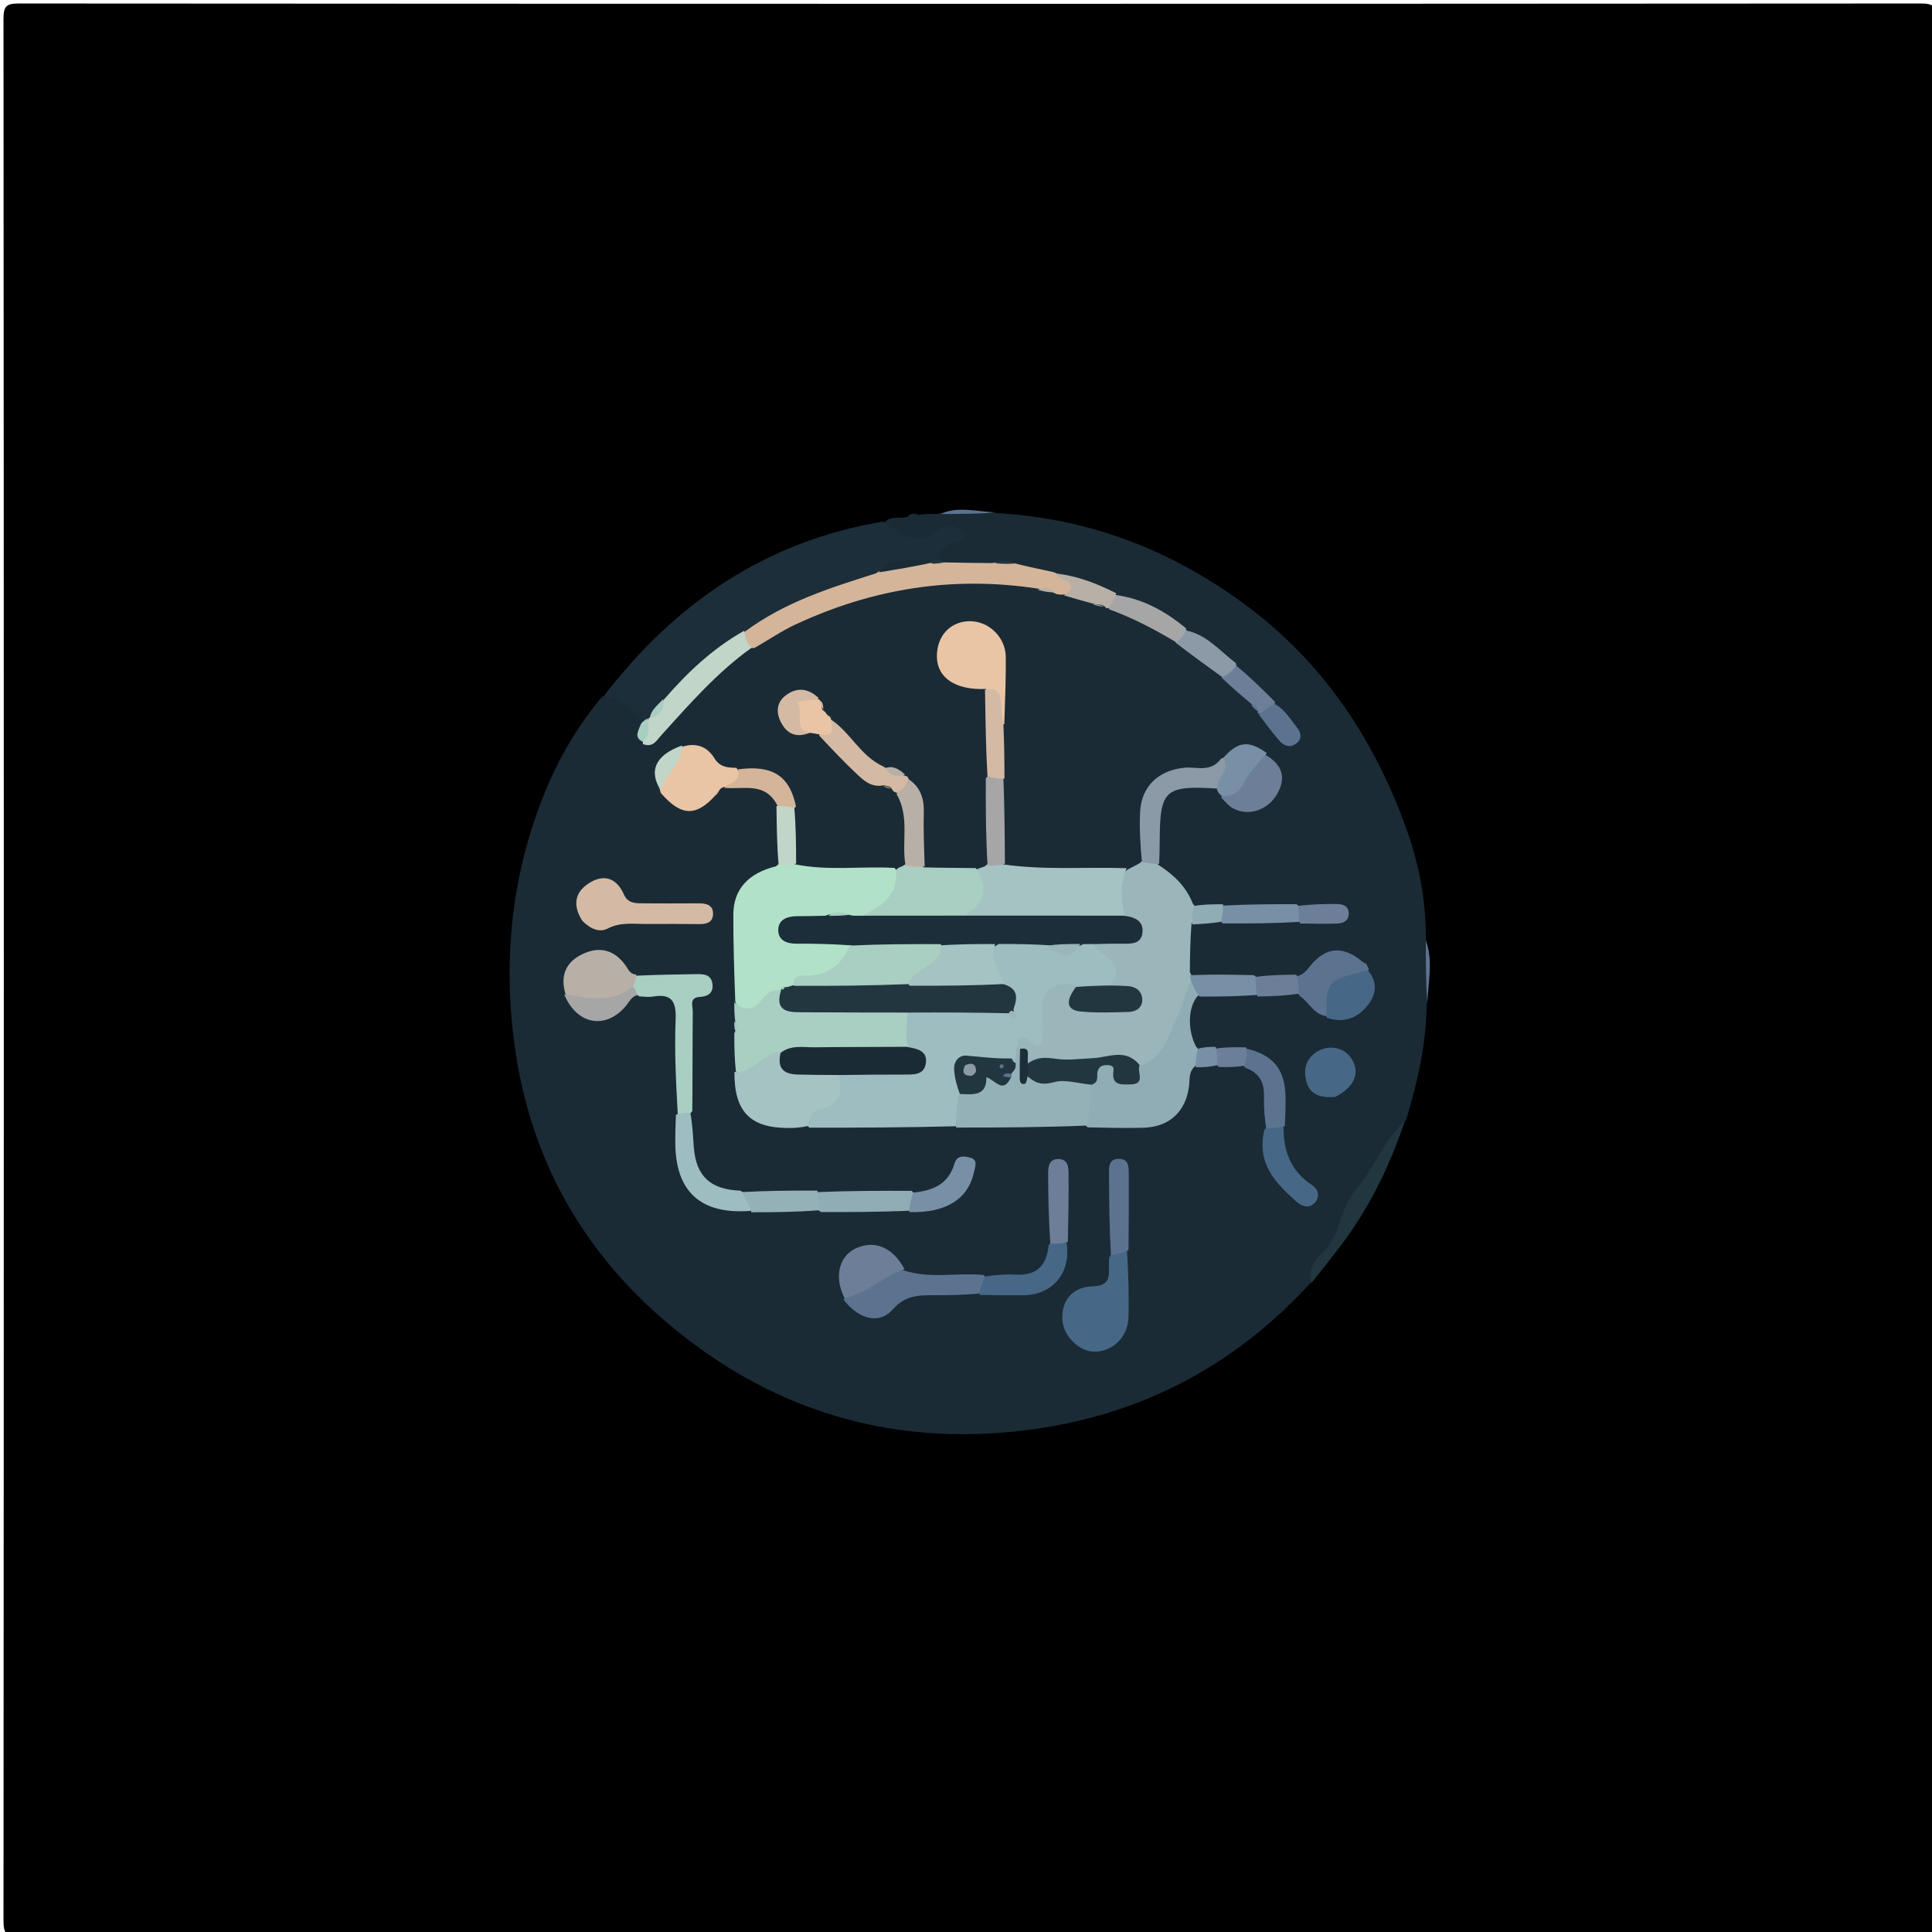 <svg version="1.1" id="Layer_1" xmlns="http://www.w3.org/2000/svg" xmlns:xlink="http://www.w3.org/1999/xlink" x="0px" y="0px"
	 width="100%" viewBox="0 0 500 500" enable-background="new 0 0 500 500" xml:space="preserve">
<path fill="#000000" opacity="1" stroke="none" 
	d="
M323,501 
	C216.667,501 110.833,500.979 5,501.095 
	C1.576,501.099 0.903,500.424 0.905,497 
	C1.014,333 1.014,169 0.905,5 
	C0.903,1.577 1.576,0.903 5,0.905 
	C169,1.014 333,1.014 497,0.905 
	C500.423,0.903 501.097,1.575 501.095,5 
	C500.986,169 500.986,333 501.095,497 
	C501.097,500.422 500.426,501.105 497,501.097 
	C439.167,500.961 381.333,501 323,501 
z"/>
<path fill="#1A2B36" opacity="1" stroke="none" 
	d="
M257.572,132.775 
	C281.693,134.078 302.734,142.192 321.844,156.18 
	C342.092,171.002 355.345,190.797 363.772,213.946 
	C367.03,222.897 369.041,232.398 369.001,242.567 
	C370.092,248.384 369.273,253.804 369.22,259.624 
	C369.149,270.101 366.915,279.751 363.966,289.673 
	C360.552,294.427 359.167,299.979 356.044,304.281 
	C351.075,311.127 348.756,319.572 342.662,325.631 
	C340.95,327.333 339.929,329.341 339.22,331.971 
	C319.402,353.597 295.203,366.233 266.465,370.015 
	C235.284,374.119 206.541,367.332 181.087,348.939 
	C153.735,329.173 137.076,302.609 132.926,268.643 
	C130.148,245.903 132.878,223.963 141.91,202.938 
	C145.372,194.88 149.956,187.356 155.815,180.3 
	C161.014,178.036 163.176,178.98 167.228,185.227 
	C167.613,186.617 167.172,187.785 168.196,188.825 
	C170.25,189.046 171.089,187.568 171.916,186.496 
	C176.351,180.75 181.726,175.944 186.858,170.875 
	C189.048,168.712 192.245,168.368 194.462,165.76 
	C212.14,153.891 231.637,149.374 252.205,148.7 
	C257.326,148.532 262.412,149.894 267.967,149.819 
	C269.917,149.941 271.26,150.734 273.079,151.216 
	C273.904,151.448 274.361,151.625 275.143,151.963 
	C277.608,153.347 280.007,153.437 282.725,153.736 
	C284.051,153.903 285.025,153.999 286.311,154.421 
	C286.867,154.691 287.075,154.823 287.558,155.198 
	C293.305,158.359 299.571,159.755 304.577,164.294 
	C308.932,167.173 313.147,169.649 316.947,173.286 
	C319.295,176.283 322.832,177.311 325.239,180.243 
	C325.956,180.978 326.312,181.559 326.903,182.39 
	C327.215,182.862 327.329,183.057 327.627,183.54 
	C329.044,185.325 330.124,186.955 331.87,188.751 
	C331.902,186.154 329.984,185.312 328.92,183.59 
	C326.089,179.594 321.819,177.47 319.058,173.405 
	C314.745,170.379 310.937,167.224 306.442,164.446 
	C300.924,160.501 295.014,158.074 288.815,155.415 
	C283.274,154.048 279.014,149.849 272.866,150.349 
	C269.552,149.399 266.439,149.468 263.122,148.566 
	C260.799,148.181 258.833,148.167 256.468,148.309 
	C252.727,148.364 249.379,148.492 245.629,148.049 
	C244.398,147.781 243.696,147.37 242.815,146.528 
	C240.763,143.806 241.532,141.641 243.228,139.604 
	C237.068,143.478 231.197,141.875 228.893,135.3 
	C230.326,133.537 232.142,134.159 234.144,133.91 
	C235.441,133.56 236.411,133.482 237.687,133.231 
	C239.376,133.016 240.765,133.012 242.571,133.006 
	C247.678,131.924 252.427,132.719 257.572,132.775 
z"/>
<path fill="#1C2E39" opacity="1" stroke="none" 
	d="
M166.272,187.181 
	C163.668,183.648 160.893,180.916 156.343,180.037 
	C174.604,156.312 197.895,140.094 228.536,134.982 
	C233.33,138.283 237.559,142.168 243.188,136.801 
	C244.579,135.475 246.671,135.937 248.36,136.819 
	C249.036,137.172 249.902,137.837 250.006,138.471 
	C250.226,139.812 248.931,139.847 247.999,140.054 
	C245.648,140.575 243.474,141.294 243.044,144.517 
	C242.806,145.342 242.503,145.725 241.737,146.141 
	C237.053,146.827 232.25,145.529 228.461,149.666 
	C223.391,152.206 218.316,153.713 213.292,155.385 
	C206.826,157.538 200.755,160.566 194.772,164.547 
	C189.386,167.493 184.66,170.858 180.718,174.998 
	C178.567,177.257 176.293,179.426 173.976,182.009 
	C172.279,183.19 170.553,183.803 169.574,185.824 
	C169.286,186.304 169.16,186.49 168.771,186.89 
	C167.891,187.458 167.242,187.578 166.272,187.181 
z"/>
<path fill="#22363F" opacity="1" stroke="none" 
	d="
M339.353,332.091 
	C338.647,329.112 339.669,326.535 342.098,324.359 
	C346.992,319.973 346.695,312.699 350.786,308.008 
	C355.587,302.502 357.877,295.316 363.562,290.166 
	C359.664,301.799 354.244,312.909 346.615,322.855 
	C344.3,325.873 341.957,328.869 339.353,332.091 
z"/>
<path fill="#5C7390" opacity="1" stroke="none" 
	d="
M369.389,259.845 
	C369.002,254.683 369.003,249.316 369.004,243.482 
	C370.964,248.478 369.584,254.096 369.389,259.845 
z"/>
<path fill="#5C7390" opacity="1" stroke="none" 
	d="
M257.788,132.61 
	C253.306,133.001 248.613,133.014 243.454,133.016 
	C247.755,130.931 252.709,132.399 257.788,132.61 
z"/>
<path fill="#1C2E39" opacity="1" stroke="none" 
	d="
M237.617,132.985 
	C237.078,133.311 236.169,133.601 234.886,133.893 
	C235.236,133.037 236.211,132.905 237.617,132.985 
z"/>
<path fill="#9EBDC0" opacity="1" stroke="none" 
	d="
M247.294,291.479 
	C234.623,291.793 222.271,291.856 209.455,291.843 
	C206.696,289.158 207.981,286.817 210.239,285.57 
	C213.461,283.79 214.993,281.194 216.002,277.573 
	C221.015,274.258 226.37,276.081 231.47,275.645 
	C234.526,275.384 235.983,274.69 233.627,271.256 
	C231.364,267.64 232.376,264.59 234.331,261.227 
	C239.002,258.72 243.695,259.87 248.247,259.609 
	C251.373,259.429 254.514,259.686 257.984,259.485 
	C258.507,259.34 258.694,259.258 259.082,258.99 
	C260.099,257.411 258.518,256.586 258.338,255.039 
	C254.575,251.163 254.198,247.36 257.522,242.956 
	C261.547,241.068 265.402,241.706 269.635,241.949 
	C270.849,242.217 271.607,242.57 272.072,243.243 
	C274.597,246.893 277,246.029 279.735,242.911 
	C280.883,242.43 281.693,242.409 282.904,242.742 
	C284.327,243.461 284.699,244.678 285.683,245.303 
	C292.451,249.602 292.449,249.604 287.754,255.879 
	C284.935,257.803 282.192,257.014 279.126,256.82 
	C274.819,255.725 272.826,256.898 272.335,260.729 
	C272.085,262.676 272.37,264.665 272.235,266.632 
	C271.904,271.469 270.878,272.433 265.62,272.765 
	C264.835,273.28 264.436,273.759 263.855,274.53 
	C263.425,274.897 263.232,275.019 262.71,275.248 
	C258.895,274.652 255.498,277.492 251.731,275.084 
	C250.061,274.017 248.591,276.455 248.908,278.473 
	C249.156,280.05 249.928,281.548 249.801,283.588 
	C250.276,286.742 249.773,289.24 247.294,291.479 
z"/>
<path fill="#9AB6BB" opacity="1" stroke="none" 
	d="
M287.1,255.3 
	C292.174,249.198 285.449,247.958 283.1,244.711 
	C283.493,241.357 286.031,241.824 288.009,241.717 
	C291.839,241.511 291.614,239.888 289.637,237.095 
	C286.917,229.907 287.121,228.725 291.748,225.099 
	C292.99,224.382 293.943,223.997 295.038,223.327 
	C296.706,221.661 298.096,221.87 299.636,223.713 
	C303.724,226.378 306.91,229.296 308.708,233.891 
	C310.421,235.725 310.017,237.198 308.364,238.936 
	C308.041,243.235 307.963,247.183 307.933,251.592 
	C308.351,252.443 308.651,252.88 308.948,253.759 
	C307.864,257.88 306.837,261.632 305.876,265.416 
	C304.547,270.652 302.263,275.689 295.924,277.494 
	C292.585,277.143 290.034,275.516 287.122,274.834 
	C284.079,274.121 282.275,276.307 279.588,276.264 
	C275.343,276.197 271.077,275.829 266.479,276.002 
	C264.599,275.272 264.625,273.767 264.069,272.208 
	C263.742,271.769 263.596,271.606 263.218,271.21 
	C263.336,268.664 264.38,267.252 266.438,269.414 
	C269.354,272.477 269.61,269.904 269.845,267.902 
	C270.073,265.963 269.89,263.958 269.737,261.994 
	C269.309,256.521 272.582,253.655 278.415,254.941 
	C280.839,260.059 283.999,260.955 290.824,258.617 
	C290.357,256.713 287.843,257.286 287.1,255.3 
z"/>
<path fill="#B1E2C8" opacity="1" stroke="none" 
	d="
M205.637,223.661 
	C214.34,225.448 222.746,224.119 231.523,224.621 
	C234.815,228.384 234.151,232.468 230.041,235.035 
	C227.943,236.346 225.736,237.505 223.182,238.863 
	C222.237,239.049 221.697,239.101 220.774,239.147 
	C218.485,239.162 216.576,239.056 214.321,239.244 
	C211.588,239.609 209.035,238.772 206.312,240.488 
	C210.93,242.993 216.081,240.253 220.477,243.119 
	C221.858,247.866 220.673,250.296 216.387,252.36 
	C213.261,253.866 209.853,254.441 206.232,255.562 
	C205.466,255.924 205.007,256.03 204.224,256.022 
	C203.533,255.983 203.096,255.553 202.638,256.396 
	C202.34,256.813 202.188,256.97 201.733,257.3 
	C199.834,257.965 199.366,259.446 198.473,260.627 
	C195.928,263.992 192.706,263.557 190.296,259.359 
	C190.008,251.553 189.765,244.108 189.786,236.664 
	C189.805,230.173 193.658,225.949 200.825,224.204 
	C202.357,222.739 203.734,222.481 205.637,223.661 
z"/>
<path fill="#A9CEC2" opacity="1" stroke="none" 
	d="
M190.054,259.41 
	C192.755,261.753 195.159,261.545 197.36,258.479 
	C198.355,257.094 199.613,256.163 201.775,256.165 
	C204.748,258.893 207.972,259.7 211.661,259.626 
	C217.32,259.513 222.987,259.503 228.647,259.665 
	C230.76,259.726 233.052,259.414 234.826,261.737 
	C234.959,264.793 234.073,267.455 234.955,270.49 
	C233.627,273.746 230.875,273.221 228.52,273.325 
	C220.462,273.679 212.385,273.074 203.89,273.796 
	C201.258,273.741 199.81,274.996 198.271,276.364 
	C196.104,278.288 193.684,279.886 190.442,277.296 
	C190.09,273.957 190.033,270.922 190.043,267.436 
	C190.669,266.233 190.475,265.38 190.269,264.277 
	C190.059,262.612 190.015,261.217 190.054,259.41 
z"/>
<path fill="#D5B59A" opacity="1" stroke="none" 
	d="
M192.74,163.502 
	C203.036,155.821 214.718,152.18 226.707,148.379 
	C230.87,145.371 235.576,146.099 240.296,145.21 
	C241.8,145.606 242.923,145.461 244.45,145.546 
	C248.643,145.643 252.42,145.704 256.667,145.721 
	C258.836,145.366 260.545,145.51 262.611,145.796 
	C266.077,146.671 269.186,147.311 272.676,148.069 
	C274.241,148.746 275.446,149.257 276.636,149.803 
	C277.746,150.314 278.758,150.859 278.474,152.289 
	C278.186,153.735 277.045,153.892 275.439,153.869 
	C274.596,153.914 274.131,153.889 273.345,153.725 
	C271.762,152.813 270.313,152.601 268.585,152.335 
	C246.45,148.945 225.656,152.377 205.769,161.663 
	C202.184,163.336 198.896,165.646 195.133,167.747 
	C192.284,167.502 191.529,166.172 192.74,163.502 
z"/>
<path fill="#90ACB4" opacity="1" stroke="none" 
	d="
M294.795,276.051 
	C300.833,273.943 302.203,268.515 304.406,263.839 
	C305.796,260.89 306.634,257.681 307.947,254.299 
	C310.404,254.032 310.776,255.381 310.211,257.527 
	C307.517,260.044 307.139,266.479 309.586,270.937 
	C311.364,272.67 311.098,274.139 309.353,275.834 
	C307.594,277.404 307.938,279.151 307.758,280.784 
	C307.006,287.601 302.741,291.659 295.912,291.86 
	C291.253,291.996 286.585,291.855 281.458,291.761 
	C278.361,288.724 279.876,285.443 280.366,281.885 
	C280.673,280.349 281.401,279.404 281.861,278.341 
	C283.566,274.397 285.649,273.393 289.077,275.727 
	C291.114,277.114 292.585,277.081 294.795,276.051 
z"/>
<path fill="#A6C3C3" opacity="1" stroke="none" 
	d="
M291.571,224.686 
	C290.048,228.394 289.894,232.193 290.982,236.508 
	C289.984,239.165 287.871,239.23 285.918,239.256 
	C274.672,239.409 263.422,239.787 251.755,238.942 
	C249.302,237.965 248.172,236.015 249.5,234.486 
	C251.928,231.691 251.299,228.262 252.69,225.011 
	C253.496,224.659 253.992,224.537 254.833,224.242 
	C256.387,222.771 257.762,222.536 259.676,223.706 
	C270.373,225.249 280.751,224.33 291.571,224.686 
z"/>
<path fill="#95B1B8" opacity="1" stroke="none" 
	d="
M282.281,280.433 
	C281.818,284.132 282.425,287.61 281.094,291.302 
	C269.965,291.753 258.934,291.822 247.44,291.81 
	C247.307,289.134 247.637,286.538 247.977,283.55 
	C251.608,281.451 253.622,276.503 259.02,277.708 
	C259.466,277.505 259.635,277.408 260.035,277.138 
	C260.849,276.464 261.396,275.93 261.982,275.045 
	C262.297,274.683 262.427,274.542 262.743,274.181 
	C262.941,273.216 262.952,272.47 262.975,271.351 
	C263.167,270.985 263.347,270.992 263.797,271.014 
	C265.917,272.45 263.781,275.87 267.211,276.785 
	C271.407,278.641 275.637,276.747 279.597,278.11 
	C280.851,278.542 282.286,278.298 282.281,280.433 
z"/>
<path fill="#A6C3C3" opacity="1" stroke="none" 
	d="
M190.072,277.415 
	C194.995,277.887 197.197,272.722 201.746,272.069 
	C204.904,274.581 208.094,275.91 211.95,275.731 
	C213.704,275.649 215.633,275.702 216.88,277.915 
	C218.315,282.771 217.334,285.863 212.259,287.026 
	C210.467,287.437 209.307,289.066 209.027,291.417 
	C207.346,291.822 205.701,291.924 204.056,291.925 
	C194.178,291.928 189.985,287.715 190.072,277.415 
z"/>
<path fill="#A9CEC2" opacity="1" stroke="none" 
	d="
M252.561,224.663 
	C255.709,229.472 255.109,233.379 250.137,236.589 
	C249.386,238.214 248.307,238.935 246.901,239.035 
	C239.323,239.57 231.742,239.808 224.178,238.842 
	C223.53,238.759 223.003,238.264 222.259,237.361 
	C227.478,234.978 232.28,232.444 231.944,225.095 
	C232.39,224.58 232.847,224.425 233.642,224.132 
	C235.626,222.604 237.153,223.107 239.028,224.47 
	C243.653,224.618 247.887,224.581 252.561,224.663 
z"/>
<path fill="#476786" opacity="1" stroke="none" 
	d="
M291.674,323.73 
	C292.032,329.633 292.188,335.291 292.051,340.943 
	C291.929,346.029 287.886,349.891 283.144,349.805 
	C279.251,349.734 275.265,345.817 274.958,341.76 
	C274.577,336.739 277.406,333.061 282.803,332.903 
	C288.594,332.734 286.494,328.658 287.11,325.368 
	C288.232,323.492 289.442,322.488 291.674,323.73 
z"/>
<path fill="#EAC5A5" opacity="1" stroke="none" 
	d="
M255.161,178.302 
	C247.409,178.637 242.584,175.519 242.469,170.041 
	C242.359,164.752 245.777,160.922 250.744,160.768 
	C255.76,160.614 260.249,164.818 260.295,170.043 
	C260.345,175.683 260.097,181.326 259.911,187.422 
	C256.952,187.927 257.075,185.819 257.01,183.88 
	C256.947,181.965 257.311,179.939 255.161,178.302 
z"/>
<path fill="#D4BAA4" opacity="1" stroke="none" 
	d="
M150.669,238.265 
	C147.932,233.889 148.998,230.523 152.913,228.273 
	C156.716,226.088 159.761,227.639 161.423,231.397 
	C162.506,233.846 164.408,233.749 166.353,233.775 
	C171.177,233.84 176.001,233.795 180.825,233.782 
	C182.839,233.777 184.659,234.224 184.531,236.679 
	C184.421,238.799 182.743,239.178 180.911,239.16 
	C176.42,239.115 171.928,239.083 167.437,239.125 
	C164.013,239.157 160.616,238.557 157.241,240.316 
	C155.101,241.431 152.701,240.358 150.669,238.265 
z"/>
<path fill="#A9CEC2" opacity="1" stroke="none" 
	d="
M175.402,288.291 
	C174.938,279.949 174.52,271.865 174.855,263.813 
	C175.053,259.056 173.728,257.078 168.907,257.921 
	C167.949,258.088 166.934,257.936 165.497,257.878 
	C164.332,257.213 163.639,256.58 163.121,255.378 
	C163.04,253.981 163.551,253.237 164.722,252.511 
	C169.969,252.247 174.923,252.204 179.876,252.109 
	C181.948,252.069 184.087,252.044 184.391,254.724 
	C184.65,257.004 183.212,257.886 181.042,258.014 
	C178.304,258.176 179.302,260.404 179.288,261.803 
	C179.203,270.227 179.255,278.653 179.163,287.538 
	C178.108,289.032 176.987,289.096 175.402,288.291 
z"/>
<path fill="#EAC5A5" opacity="1" stroke="none" 
	d="
M176.597,193.242 
	C180.37,192.076 183.129,193.377 184.875,196.213 
	C186.244,198.437 188.037,198.7 190.577,198.707 
	C193.079,202.215 192.817,202.595 187.319,203.685 
	C186.953,203.828 186.786,203.951 186.694,203.903 
	C186.237,204.424 185.748,204.902 185.215,205.766 
	C180.136,211.413 176.307,211.29 171.041,205.253 
	C168.999,199.357 173.602,196.854 176.597,193.242 
z"/>
<path fill="#5C7390" opacity="1" stroke="none" 
	d="
M233.759,328.746 
	C240.678,331.039 247.436,329.295 254.527,329.973 
	C256.614,332.169 255.152,333.359 253.293,334.789 
	C249.37,335.115 245.731,335.214 242.093,335.201 
	C237.98,335.186 234.322,335.103 231.012,338.911 
	C227.574,342.868 222.122,341.413 218.299,336.298 
	C222.322,331.567 226.441,327.191 233.759,328.746 
z"/>
<path fill="#C1D5C8" opacity="1" stroke="none" 
	d="
M192.625,163.218 
	C192.914,164.727 192.959,166.266 194.571,167.596 
	C185.586,173.991 178.401,182.27 171.045,190.383 
	C169.92,191.624 168.971,193.588 166.363,192.548 
	C166.483,190.37 166.572,188.375 167.706,186.219 
	C167.871,185.831 167.901,185.905 167.863,185.894 
	C169.487,184.718 170.862,183.31 171.779,181.091 
	C177.908,174.019 184.408,167.844 192.625,163.218 
z"/>
<path fill="#8B9AA6" opacity="1" stroke="none" 
	d="
M299.984,223.562 
	C298.557,223.711 297.213,223.398 295.524,223.063 
	C295.122,218.728 294.848,214.404 295.06,210.104 
	C295.39,203.434 299.887,199.334 306.556,198.683 
	C309.662,198.38 313.319,200.017 316.026,196.326 
	C319.105,195.221 319.2,197.253 319.189,199.016 
	C319.175,201.332 317.861,202.965 315.387,204.105 
	C301.406,203.224 300.202,204.317 300.131,217.615 
	C300.121,219.444 300.089,221.273 299.984,223.562 
z"/>
<path fill="#B8B0A7" opacity="1" stroke="none" 
	d="
M164.664,252.216 
	C164.741,253.062 164.465,253.813 164.061,254.838 
	C160.449,261.845 153.931,262.789 146.359,257.302 
	C144.756,251.931 146.898,248.486 151.434,246.618 
	C155.888,244.783 159.532,246.304 162.179,250.266 
	C162.725,251.083 163.095,252.083 164.664,252.216 
z"/>
<path fill="#9EBDC0" opacity="1" stroke="none" 
	d="
M174.934,288.473 
	C176.112,288.01 177.186,288.001 178.661,287.995 
	C179.226,290.98 179.331,293.965 179.561,296.941 
	C180.131,304.334 183.835,307.87 191.561,308.14 
	C193.695,309.385 195.87,310.327 194.256,313.371 
	C181.342,314.375 174.876,308.414 174.766,295.912 
	C174.745,293.584 174.806,291.255 174.934,288.473 
z"/>
<path fill="#6D7F98" opacity="1" stroke="none" 
	d="
M234.094,328.473 
	C228.642,330.269 224.51,334.623 218.585,335.959 
	C215.79,330.566 217.134,325.139 221.395,323.116 
	C226.232,320.819 231.05,322.726 234.094,328.473 
z"/>
<path fill="#476786" opacity="1" stroke="none" 
	d="
M253.473,335.123 
	C253.626,333.603 254.244,332.141 254.928,330.345 
	C257.605,329.953 260.226,329.729 262.827,329.873 
	C268.044,330.16 270.854,327.843 271.379,322.239 
	C272.711,320.282 274.155,320.217 276.014,321.521 
	C277.305,329.38 272.42,335.139 264.892,335.202 
	C261.241,335.233 257.589,335.19 253.473,335.123 
z"/>
<path fill="#476786" opacity="1" stroke="none" 
	d="
M345.562,283.882 
	C341.929,284.167 339.063,283.432 338.101,279.942 
	C337.312,277.081 337.79,274.324 340.47,272.413 
	C343.523,270.235 347.732,270.902 349.698,273.87 
	C352.091,277.482 350.652,281.299 345.562,283.882 
z"/>
<path fill="#5C7390" opacity="1" stroke="none" 
	d="
M335.618,252.661 
	C337.819,252.083 338.548,250.514 339.638,249.319 
	C343.597,244.982 347.785,244.836 352.707,248.97 
	C353.181,249.279 353.345,249.394 353.691,249.747 
	C353.957,250.137 354.041,250.289 354.221,250.682 
	C354.049,251.691 353.888,252.872 353.213,253.016 
	C347.788,254.172 345.623,258.389 343.318,262.991 
	C339.912,262.537 338.91,259.452 336.374,257.749 
	C335.211,256.187 334.305,254.773 335.618,252.661 
z"/>
<path fill="#90ACB4" opacity="1" stroke="none" 
	d="
M235.316,313.351 
	C227.585,313.654 220.25,313.711 212.453,313.682 
	C210.253,312.213 210.149,310.609 211.67,308.51 
	C219.833,308.175 227.673,308.158 235.95,308.189 
	C237.728,310.075 237.513,311.699 235.316,313.351 
z"/>
<path fill="#476786" opacity="1" stroke="none" 
	d="
M332.171,291.565 
	C332.146,298.126 334.165,303.179 339.576,306.708 
	C341.101,307.703 341.658,309.559 340.432,311.078 
	C339.013,312.836 337.106,312.391 335.59,311.046 
	C330.149,306.216 325.114,301.153 327.233,292.386 
	C328.637,290.373 330.165,290.124 332.171,291.565 
z"/>
<path fill="#476786" opacity="1" stroke="none" 
	d="
M343.285,263.358 
	C343.143,253.977 343.323,253.774 353.932,251.071 
	C356.606,254.036 356.208,257.284 354.05,260.054 
	C351.466,263.372 347.947,264.975 343.285,263.358 
z"/>
<path fill="#6D7F98" opacity="1" stroke="none" 
	d="
M276.357,321.384 
	C274.907,321.857 273.543,321.881 271.836,321.877 
	C271.407,315.869 271.28,309.89 271.26,303.911 
	C271.253,302.071 271.374,299.933 273.938,299.957 
	C276.529,299.981 276.525,302.22 276.542,303.992 
	C276.595,309.638 276.489,315.286 276.357,321.384 
z"/>
<path fill="#6D7F98" opacity="1" stroke="none" 
	d="
M327.508,195.367 
	C331.984,197.934 332.879,201.391 330.527,205.471 
	C328.099,209.683 323.214,211.352 319.134,209.21 
	C318.016,208.624 317.153,207.55 316.037,206.369 
	C317.678,203.077 320.205,200.686 322.082,197.768 
	C323.043,196.272 324.76,194.691 327.508,195.367 
z"/>
<path fill="#7890A5" opacity="1" stroke="none" 
	d="
M235.343,313.699 
	C235.349,312.073 235.778,310.549 236.297,308.63 
	C241.45,308.173 245.437,306.464 247,301.172 
	C247.68,298.872 249.493,299.198 251.027,299.582 
	C253.18,300.123 252.371,301.922 252.079,303.286 
	C250.58,310.3 244.884,313.944 235.343,313.699 
z"/>
<path fill="#D4BAA4" opacity="1" stroke="none" 
	d="
M214.766,186.036 
	C220.081,189.388 222.526,195.582 228.611,198.373 
	C230.404,199.577 232.116,200.093 234.115,200.754 
	C234.445,200.808 234.783,200.911 234.883,201.057 
	C236.459,203.814 235.353,205.012 232.288,205.215 
	C231.576,205.036 231.316,204.918 230.994,204.524 
	C230.609,203.444 229.751,203.517 228.717,203.237 
	C225.386,203.873 223.484,201.94 221.662,200.236 
	C218.385,197.17 215.311,193.886 212.024,190.382 
	C212.06,188.321 213.044,187.105 214.766,186.036 
z"/>
<path fill="#5C7390" opacity="1" stroke="none" 
	d="
M332.522,291.46 
	C330.977,291.923 329.513,291.943 327.68,291.949 
	C327.239,289.173 327.061,286.41 327.12,283.653 
	C327.195,280.176 325.999,277.64 322.224,276.322 
	C321.012,274.551 320.918,273.047 322.673,271.419 
	C329.176,272.936 332.208,276.426 332.632,282.618 
	C332.822,285.404 332.625,288.216 332.522,291.46 
z"/>
<path fill="#5C7390" opacity="1" stroke="none" 
	d="
M292.054,323.513 
	C290.622,324.249 289.241,324.521 287.516,324.861 
	C287.115,317.976 287.041,311.023 287.011,304.07 
	C287.003,302.262 286.797,300.028 289.358,299.91 
	C292.292,299.775 292.119,302.209 292.129,304.175 
	C292.161,310.466 292.118,316.758 292.054,323.513 
z"/>
<path fill="#A7A6A6" opacity="1" stroke="none" 
	d="
M260.068,223.521 
	C258.688,224.011 257.338,224.033 255.582,224.062 
	C255.133,216.668 255.089,209.268 255.129,201.401 
	C256.739,199.564 258.167,199.585 259.691,201.594 
	C259.966,208.988 260.031,216.021 260.068,223.521 
z"/>
<path fill="#B8B0A7" opacity="1" stroke="none" 
	d="
M232,205.436 
	C233.249,204.345 234.667,203.663 234.929,201.527 
	C237.977,203.413 239.167,206.37 239.074,210.083 
	C238.959,214.651 239.14,219.227 239.306,224.227 
	C237.865,224.485 236.311,224.315 234.368,224.07 
	C233.205,217.947 235.571,211.579 232,205.436 
z"/>
<path fill="#95B1B8" opacity="1" stroke="none" 
	d="
M211.529,308.127 
	C211.991,309.736 211.989,311.281 211.989,313.211 
	C206.293,313.669 200.595,313.743 194.434,313.73 
	C194.031,311.79 192.778,310.428 192.074,308.513 
	C198.345,308.154 204.705,308.108 211.529,308.127 
z"/>
<path fill="#D4BAA4" opacity="1" stroke="none" 
	d="
M259.952,201.495 
	C258.569,201.624 257.238,201.293 255.56,200.948 
	C255.133,193.616 255.052,186.296 254.919,178.514 
	C257.678,177.809 259.065,179.018 259.066,181.921 
	C259.066,183.673 259.355,185.426 259.68,187.527 
	C259.897,192.263 259.95,196.649 259.952,201.495 
z"/>
<path fill="#A7A6A6" opacity="1" stroke="none" 
	d="
M288.657,153.961 
	C295.76,154.952 301.479,158.108 306.89,162.559 
	C307.639,164.926 307.112,166.273 304.366,166.205 
	C298.683,162.795 293.207,159.953 287.069,157.69 
	C286.131,155.877 286.863,154.834 288.657,153.961 
z"/>
<path fill="#D5B59A" opacity="1" stroke="none" 
	d="
M187.404,203.891 
	C188.518,202.52 191.715,202.737 191.02,199.102 
	C199.891,197.923 204.37,200.748 206.003,208.745 
	C204.349,210.413 202.853,210.462 201.201,208.488 
	C198.023,202.238 192.526,204.379 187.404,203.891 
z"/>
<path fill="#7890A5" opacity="1" stroke="none" 
	d="
M327.866,194.908 
	C325.618,197.592 323.211,199.807 321.736,202.815 
	C320.729,204.867 319.104,206.127 316.285,206.024 
	C315.607,205.597 315.313,205.157 314.981,204.45 
	C314.562,201.331 318.716,199.539 316.536,196.18 
	C320.397,191.848 323.13,191.502 327.866,194.908 
z"/>
<path fill="#7890A5" opacity="1" stroke="none" 
	d="
M336.284,238.575 
	C329.619,238.973 323.253,239.02 316.423,238.979 
	C314.636,237.336 314.824,235.922 316.658,234.358 
	C322.996,234.037 329.028,233.991 335.525,233.997 
	C337.188,235.3 337.501,236.676 336.284,238.575 
z"/>
<path fill="#7890A5" opacity="1" stroke="none" 
	d="
M310.422,257.91 
	C309.494,256.712 309.029,255.589 308.369,254.238 
	C308.11,253.576 308.046,253.143 307.982,252.381 
	C313.325,252.139 318.669,252.225 324.471,252.375 
	C326.731,253.79 326.798,255.392 325.291,257.491 
	C320.272,257.866 315.579,257.926 310.422,257.91 
z"/>
<path fill="#A7A6A6" opacity="1" stroke="none" 
	d="
M146.021,257.358 
	C151.969,258.028 157.96,260.018 163.674,255.333 
	C164.277,255.814 164.623,256.518 165.008,257.523 
	C163.514,257.868 162.981,259.066 162.159,260.099 
	C157.032,266.543 149.335,265.383 146.021,257.358 
z"/>
<path fill="#8B9AA6" opacity="1" stroke="none" 
	d="
M304.17,166.269 
	C305.339,165.604 306.173,164.658 306.91,163.153 
	C312.256,164.221 315.593,168.351 319.864,171.637 
	C320.442,174.535 319.301,175.688 316.316,175.231 
	C312.079,172.198 308.215,169.375 304.17,166.269 
z"/>
<path fill="#C1D5C8" opacity="1" stroke="none" 
	d="
M200.95,208.613 
	C202.349,208.454 203.774,208.746 205.567,209.084 
	C205.98,213.764 206.027,218.396 206.035,223.487 
	C204.642,223.957 203.287,223.969 201.526,223.977 
	C201.072,219.004 201.024,214.034 200.95,208.613 
z"/>
<path fill="#B8B0A7" opacity="1" stroke="none" 
	d="
M288.898,153.54 
	C288.442,154.873 287.822,155.895 286.989,157.214 
	C286.777,157.51 286.376,157.448 286.222,157.316 
	C285.383,156.144 284.23,156.679 282.969,156.263 
	C280.305,155.519 278.002,154.881 275.379,154.091 
	C280.356,150.376 273.803,150.489 273.244,148.434 
	C278.57,148.975 283.712,150.913 288.898,153.54 
z"/>
<path fill="#6D7F98" opacity="1" stroke="none" 
	d="
M316.086,175.324 
	C317.589,174.764 318.812,173.88 319.864,172.201 
	C323.285,175.045 326.528,178.172 329.924,181.595 
	C330.194,184.429 328.675,185.008 326.088,184.746 
	C325.641,184.645 325.45,184.567 325.474,184.466 
	C325.615,183.369 324.785,182.971 323.964,182.264 
	C321.196,179.969 318.713,177.799 316.086,175.324 
z"/>
<path fill="#D4BAA4" opacity="1" stroke="none" 
	d="
M210.135,189.415 
	C206.501,191.06 203.781,190.281 202.067,186.843 
	C200.808,184.318 200.992,181.83 203.228,180.062 
	C206.024,177.852 209.018,177.959 211.9,180.669 
	C209.21,183.24 210.222,186.272 210.135,189.415 
z"/>
<path fill="#5C7390" opacity="1" stroke="none" 
	d="
M325.787,184.919 
	C326.947,183.898 328.254,183.15 329.818,182.146 
	C332.465,183.538 333.879,186.044 335.631,188.247 
	C336.652,189.531 337.079,191.023 335.663,192.256 
	C334.137,193.585 332.436,193.179 331.218,191.816 
	C329.339,189.713 327.684,187.41 325.787,184.919 
z"/>
<path fill="#6D7F98" opacity="1" stroke="none" 
	d="
M325.406,257.877 
	C324.958,256.272 324.952,254.737 324.938,252.821 
	C328.303,252.355 331.677,252.271 335.504,252.244 
	C335.998,253.763 336.037,255.225 336.09,257.145 
	C332.686,257.717 329.267,257.833 325.406,257.877 
z"/>
<path fill="#6D7F98" opacity="1" stroke="none" 
	d="
M336.442,238.995 
	C335.995,237.571 336.004,236.217 336.002,234.457 
	C339.27,234.013 342.549,233.942 345.829,233.951 
	C347.396,233.956 348.949,234.359 349.047,236.243 
	C349.158,238.393 347.533,238.982 345.761,239.029 
	C342.809,239.107 339.853,239.06 336.442,238.995 
z"/>
<path fill="#EAC5A5" opacity="1" stroke="none" 
	d="
M210.298,189.75 
	C204.693,189.245 208.284,184.391 206.448,182.014 
	C206.012,181.448 209.509,181.27 211.607,181.006 
	C211.995,181.004 212,181 211.998,181.003 
	C212.735,181.707 212.383,182.677 212.852,183.732 
	C213.389,184.09 213.623,184.291 213.905,184.77 
	C214.25,185.208 214.475,185.449 214.903,185.824 
	C215.118,185.946 215.064,185.963 215.076,185.937 
	C214.783,187.635 216.903,190.864 212.206,190.062 
	C211.471,189.974 211.047,189.876 210.298,189.75 
z"/>
<path fill="#C1D5C8" opacity="1" stroke="none" 
	d="
M176.556,192.921 
	C176.481,197.539 172.401,200.166 171.037,204.576 
	C167.77,199.578 169.61,195.341 176.556,192.921 
z"/>
<path fill="#6D7F98" opacity="1" stroke="none" 
	d="
M322.534,271.062 
	C322.724,272.581 322.477,274.022 322.077,275.801 
	C319.905,276.168 317.887,276.197 315.443,276.139 
	C313.846,274.745 313.459,273.329 314.711,271.354 
	C317.37,270.984 319.734,270.984 322.534,271.062 
z"/>
<path fill="#90ACB4" opacity="1" stroke="none" 
	d="
M316.525,234.028 
	C316.65,235.452 316.335,236.82 315.99,238.539 
	C313.635,238.989 311.309,239.088 308.551,239.237 
	C308.388,237.806 308.658,236.326 308.958,234.471 
	C311.354,234.055 313.72,234.013 316.525,234.028 
z"/>
<path fill="#7890A5" opacity="1" stroke="none" 
	d="
M314.589,270.921 
	C315.011,272.391 315.015,273.799 315.018,275.63 
	C313.316,276.127 311.615,276.202 309.493,276.214 
	C309.353,274.704 309.633,273.256 309.945,271.44 
	C311.374,271.001 312.773,270.93 314.589,270.921 
z"/>
<path fill="#A9CEC2" opacity="1" stroke="none" 
	d="
M167.605,185.919 
	C167.947,187.881 168.291,189.982 166.417,192.005 
	C163.96,190.857 165.189,189.227 165.901,187.307 
	C166.444,186.656 166.891,186.331 167.605,185.919 
z"/>
<path fill="#B8B0A7" opacity="1" stroke="none" 
	d="
M234.264,200.504 
	C232.474,200.962 230.478,201.194 229.096,198.798 
	C230.999,198.067 232.604,198.947 234.264,200.504 
z"/>
<path fill="#B8B0A7" opacity="1" stroke="none" 
	d="
M268.544,152.657 
	C269.756,152.124 271.258,151.863 272.803,153.297 
	C271.63,153.341 270.237,153.097 268.544,152.657 
z"/>
<path fill="#22363F" opacity="1" stroke="none" 
	d="
M262.684,145.839 
	C261.292,145.982 259.615,145.935 257.537,145.783 
	C258.886,144.83 260.64,144.84 262.684,145.839 
z"/>
<path fill="#22363F" opacity="1" stroke="none" 
	d="
M244.656,145.448 
	C243.842,145.705 242.819,145.828 241.408,145.902 
	C240.906,145.71 240.792,145.568 240.873,145.235 
	C241.5,145.015 241.932,144.986 242.686,144.917 
	C243.487,145.023 243.967,145.168 244.656,145.448 
z"/>
<path fill="#5C7390" opacity="1" stroke="none" 
	d="
M323.78,182.422 
	C324.582,182.32 325.35,182.661 325.511,184.033 
	C324.958,183.812 324.419,183.258 323.78,182.422 
z"/>
<path fill="#A6C3C3" opacity="1" stroke="none" 
	d="
M190.03,264.376 
	C190.683,264.79 190.902,265.616 190.259,266.757 
	C190.058,266.238 190.008,265.491 190.03,264.376 
z"/>
<path fill="#A7A6A6" opacity="1" stroke="none" 
	d="
M282.877,156.418 
	C283.562,156.353 284.515,156.55 285.768,156.965 
	C285.093,157.016 284.119,156.848 282.877,156.418 
z"/>
<path fill="#D4BAA4" opacity="1" stroke="none" 
	d="
M213.097,183.624 
	C212.734,183.192 212.374,182.425 212.005,181.332 
	C212.954,181.481 212.987,182.405 213.097,183.624 
z"/>
<path fill="#D5B59A" opacity="1" stroke="none" 
	d="
M185.265,205.91 
	C185.375,205.393 185.731,204.744 186.345,203.975 
	C186.239,204.496 185.875,205.138 185.265,205.91 
z"/>
<path fill="#B8B0A7" opacity="1" stroke="none" 
	d="
M228.602,203.463 
	C229.025,203.417 229.708,203.616 230.643,204.073 
	C230.216,204.124 229.539,203.916 228.602,203.463 
z"/>
<path fill="#D4BAA4" opacity="1" stroke="none" 
	d="
M215.032,185.69 
	C214.809,185.812 214.541,185.621 214.162,185.176 
	C214.323,185.13 214.634,185.282 215.032,185.69 
z"/>
<path fill="#476786" opacity="1" stroke="none" 
	d="
M353.804,249.783 
	C353.651,249.838 353.45,249.666 353.144,249.316 
	C353.329,249.179 353.568,249.318 353.804,249.783 
z"/>
<path fill="#1A2B36" opacity="1" stroke="none" 
	d="
M240.757,144.857 
	C241.069,145.044 241.04,145.448 241.03,145.65 
	C236.615,146.608 232.21,147.364 227.392,148.128 
	C230.667,143.868 235.774,145.116 240.757,144.857 
z"/>
<path fill="#A9CEC2" opacity="1" stroke="none" 
	d="
M171.618,180.932 
	C171.958,183.241 171.125,185.101 168.183,185.827 
	C168.405,183.857 170.071,182.618 171.618,180.932 
z"/>
<path fill="#1C2E39" opacity="1" stroke="none" 
	d="
M221.663,236.982 
	C231.019,236.958 240.043,236.996 249.531,236.962 
	C263.35,236.938 276.705,236.985 290.524,236.971 
	C293.675,237.245 296.019,238.312 295.663,241.396 
	C295.309,244.458 292.604,244.239 290.277,244.22 
	C288.149,244.203 286.021,244.231 283.44,244.324 
	C282.244,244.356 281.5,244.302 280.388,244.322 
	C277.366,245.928 274.616,245.762 271.402,244.629 
	C266.955,244.345 262.931,244.286 258.449,244.312 
	C253.925,247.428 249.326,246.215 244.371,246.015 
	C238.249,246.443 232.602,246.531 226.953,246.361 
	C224.813,246.296 222.589,246.452 220.365,244.657 
	C215.336,244.324 210.715,244.191 206.095,244.22 
	C203.633,244.236 201.519,243.384 201.414,240.91 
	C201.293,238.075 203.591,237.139 206.179,237.11 
	C208.491,237.084 210.803,237.075 213.563,236.994 
	C215.69,236.129 217.463,236.617 219.594,236.738 
	C220.439,236.962 220.885,237.004 221.663,236.982 
z"/>
<path fill="#22363F" opacity="1" stroke="none" 
	d="
M235.444,262.051 
	C225.573,262.07 216.166,262.01 206.76,261.965 
	C203.321,261.948 200.647,261.26 202.079,256.496 
	C202.147,256.168 202.094,256.154 202.117,256.165 
	C202.208,255.886 202.277,255.595 202.762,255.47 
	C203.59,255.522 204.002,255.406 204.709,255.159 
	C209.814,253.485 214.804,252.936 219.799,252.648 
	C224.545,252.374 229.313,252.624 234.554,252.681 
	C240.445,253.61 245.819,252.031 251.233,252.578 
	C253.996,252.858 256.87,252.488 259.64,254.675 
	C263.519,255.816 263.385,258.189 262.289,261.19 
	C262.463,262.048 262.328,262.353 261.326,262.239 
	C252.635,262.031 244.272,262.005 235.444,262.051 
z"/>
<path fill="#1A2B36" opacity="1" stroke="none" 
	d="
M217.453,278.213 
	C213.499,278.224 210.009,278.172 206.519,278.091 
	C203.125,278.012 200.999,276.788 202.021,272.467 
	C204.845,270.334 207.89,271.081 210.799,271.04 
	C218.549,270.932 226.302,270.988 234.516,270.915 
	C237.301,271.358 239.952,271.886 239.635,274.939 
	C239.284,278.328 236.366,278.093 233.847,278.099 
	C228.537,278.111 223.227,278.124 217.453,278.213 
z"/>
<path fill="#A6C3C3" opacity="1" stroke="none" 
	d="
M259.958,254.655 
	C251.972,255.075 243.944,255.138 235.455,255.106 
	C233.371,252.9 234.397,251.363 236.073,249.946 
	C238.352,248.019 240.946,246.545 243.68,244.625 
	C248.35,244.359 252.713,244.297 257.534,244.316 
	C256.301,248.15 258.373,251.173 259.958,254.655 
z"/>
<path fill="#22363F" opacity="1" stroke="none" 
	d="
M286.6,255.041 
	C288.637,255.041 290.279,255.101 291.919,255.202 
	C294.016,255.332 295.469,256.522 295.605,258.517 
	C295.75,260.654 294.141,261.829 292.145,261.888 
	C288.031,262.008 283.886,262.159 279.8,261.794 
	C276.059,261.459 275.605,259.244 278.447,255.434 
	C281.169,255.176 283.686,255.147 286.6,255.041 
z"/>
<path fill="#22363F" opacity="1" stroke="none" 
	d="
M261.636,278.822 
	C259.539,283.272 257.56,279.468 255.272,278.787 
	C255.378,283.595 252.093,283.318 248.406,283.113 
	C247.617,281.054 247.075,278.963 246.931,276.846 
	C246.788,274.746 248.113,273.041 250.118,273.199 
	C253.83,273.491 257.518,274.022 261.576,273.917 
	C262.252,274.215 262.534,274.468 262.813,275.087 
	C262.985,276.189 262.721,276.854 261.919,277.603 
	C261.319,278.973 260.232,278.245 259.578,278.608 
	C260.15,278.461 260.791,278.513 261.636,278.822 
z"/>
<path fill="#9AB6BB" opacity="1" stroke="none" 
	d="
M271.114,244.721 
	C273.697,244.343 276.413,244.283 279.575,244.31 
	C277.363,248.254 274.399,247.921 271.114,244.721 
z"/>
<path fill="#9AB6BB" opacity="1" stroke="none" 
	d="
M261.106,262.316 
	C261.181,261.85 261.403,261.697 261.861,261.551 
	C262.586,262.005 263.548,262.505 262.657,263.291 
	C262.103,263.78 261.549,263.137 261.106,262.316 
z"/>
<path fill="#9AB6BB" opacity="1" stroke="none" 
	d="
M262.901,275.018 
	C262.606,275.115 262.33,274.86 261.974,274.324 
	C262.068,274.031 262.241,274.018 262.672,273.984 
	C262.926,274.196 262.922,274.431 262.901,275.018 
z"/>
<path fill="#22363F" opacity="1" stroke="none" 
	d="
M282.503,280.717 
	C279.011,280.424 275.67,279.269 272.859,280.041 
	C270.186,280.776 268.501,280.64 266.321,278.875 
	C265.01,277.963 264.999,276.89 265.686,275.422 
	C268.35,273.499 270.473,273.582 273.506,274.047 
	C276.137,274.451 279.819,273.998 282.968,273.843 
	C286.866,273.652 291.359,271.176 294.954,275.673 
	C294.108,277.407 296.66,280.524 292.64,280.643 
	C289.793,280.728 287.628,280.81 288.172,277.033 
	C288.334,275.909 287.476,275.665 286.651,275.646 
	C285.461,275.618 284.41,275.876 284.043,277.304 
	C283.747,278.458 284.58,280.02 282.503,280.717 
z"/>
<path fill="#1C2E39" opacity="1" stroke="none" 
	d="
M265.988,274.707 
	C265.956,276.106 265.947,277.112 265.948,278.495 
	C265.745,279.419 265.663,280.307 265.295,280.448 
	C264.248,280.85 263.92,279.997 263.909,279.148 
	C263.876,276.735 263.91,274.321 263.992,271.468 
	C266.8,270.89 265.831,272.941 265.988,274.707 
z"/>
<path fill="#A9CEC2" opacity="1" stroke="none" 
	d="
M243.526,244.343 
	C243.843,247.478 241.566,248.874 239.406,250.412 
	C237.833,251.533 235.852,252.255 235.085,254.682 
	C225.301,255.092 215.609,255.173 205.46,255.14 
	C205.135,252.92 206.161,252.474 208.286,252.496 
	C213.636,252.551 217.702,250.171 219.917,244.725 
	C227.659,244.348 235.361,244.307 243.526,244.343 
z"/>
<path fill="#A9CEC2" opacity="1" stroke="none" 
	d="
M219.687,236.751 
	C218.28,236.977 216.567,237.032 214.432,237.008 
	C215.741,235.891 217.534,235.83 219.687,236.751 
z"/>
<path fill="#A9CEC2" opacity="1" stroke="none" 
	d="
M203.059,255.513 
	C203.027,255.878 202.814,256.037 202.34,256.145 
	C202.203,255.708 202.285,255.258 203.059,255.513 
z"/>
<path fill="#5C7390" opacity="1" stroke="none" 
	d="
M261.845,278.788 
	C261.092,278.898 260.343,278.696 259.594,278.495 
	C259.903,277.785 260.525,277.776 261.474,277.828 
	C261.809,278.066 261.829,278.272 261.845,278.788 
z"/>
<path fill="#8B9AA6" opacity="1" stroke="none" 
	d="
M249.761,275.7 
	C251.672,274.817 252.602,275.477 252.595,277.172 
	C252.593,277.614 251.756,278.418 251.292,278.425 
	C249.692,278.45 248.752,277.735 249.761,275.7 
z"/>
<path fill="#5C7390" opacity="1" stroke="none" 
	d="
M258.83,275.544 
	C259.624,275.266 259.812,275.579 259.689,276.137 
	C259.662,276.259 259.502,276.418 259.38,276.442 
	C258.79,276.556 258.547,276.292 258.83,275.544 
z"/>
</svg>